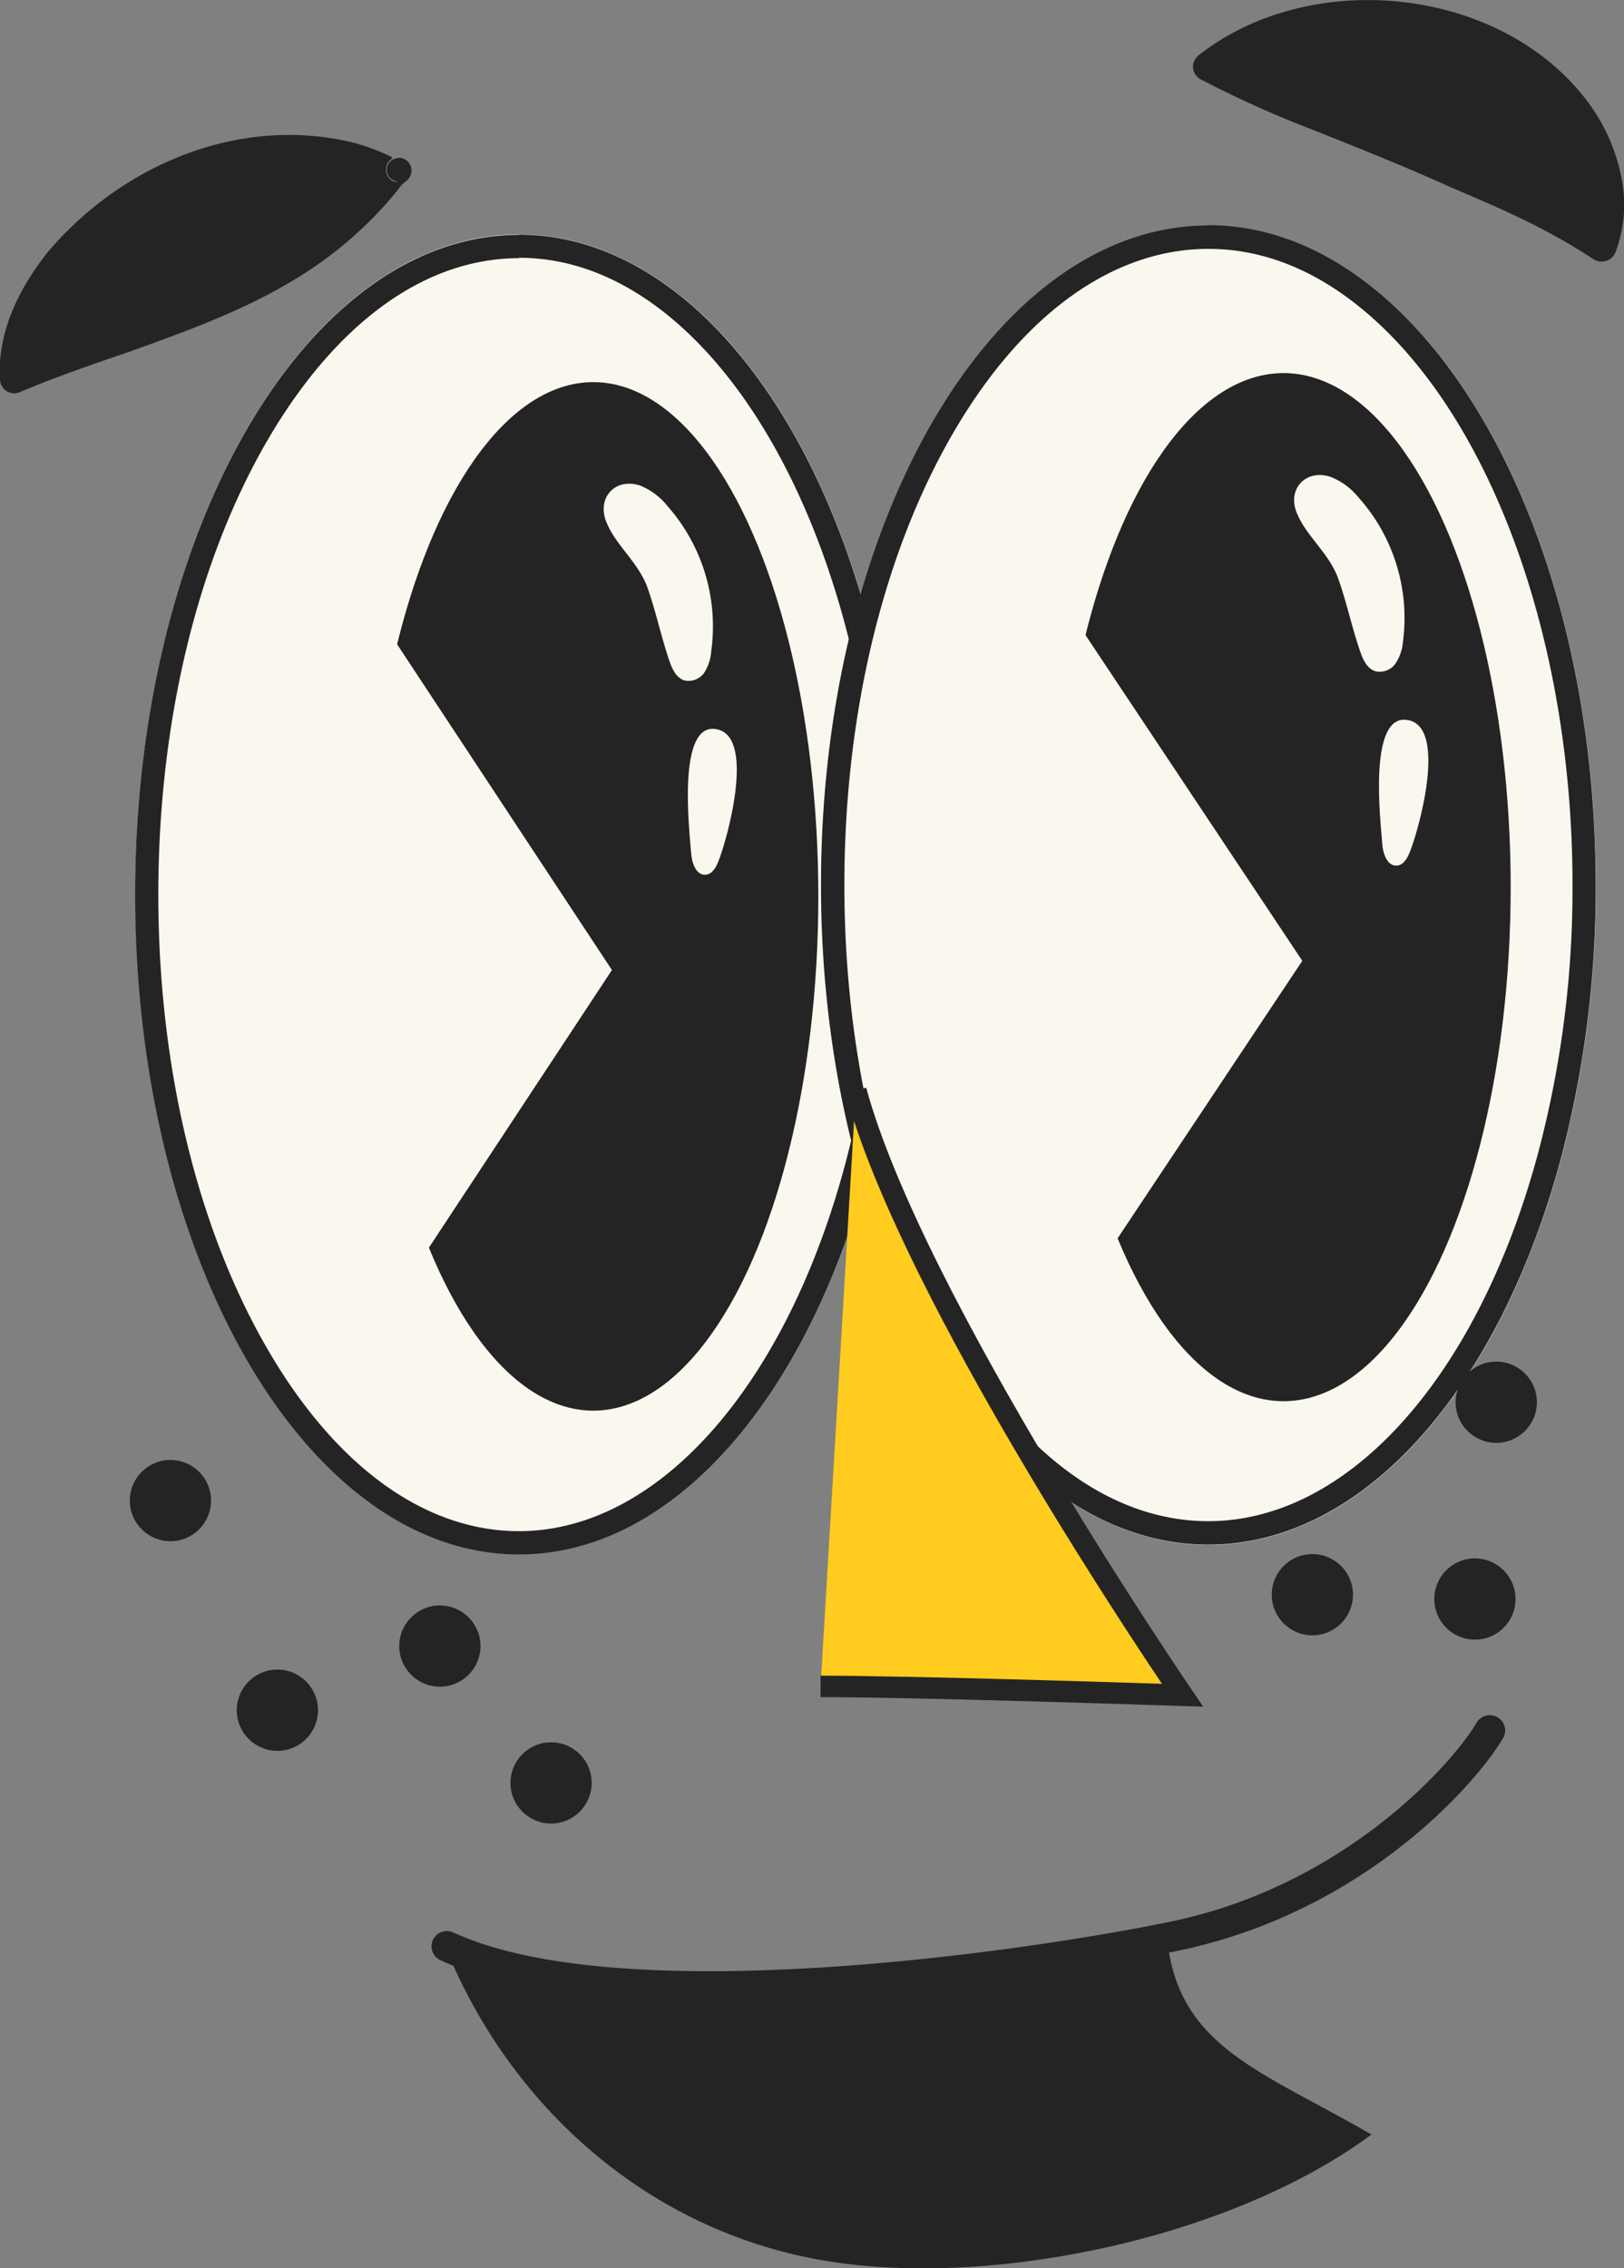 <svg xmlns="http://www.w3.org/2000/svg" viewBox="0 0 237.47 331.65"><rect x="0" y="0" width="237.47" height="331.65" fill="#808080" stroke="none"/><defs><style>.cls-1{fill:#faf7ef;}.cls-2{fill:#242424;}.cls-3{fill:#ffcc1f;}</style></defs><g id="Camada_2" data-name="Camada 2"><g id="Arte"><path class="cls-1" d="M132,130.75a156.59,156.59,0,0,1-5,40c-8.84,33.33-28.39,56.5-51.09,56.5-31,0-56.13-43.19-56.13-96.47S44.89,34.28,75.89,34.28c8.38,0,16.33,3.16,23.47,8.82C118.64,58.38,132,91.87,132,130.75Z"/><path class="cls-2" d="M75.89,37.69c7.4,0,14.59,2.72,21.36,8.08,19,15.1,31.35,48.45,31.35,85a152.16,152.16,0,0,1-4.92,39.1c-8.69,32.78-27.45,54-47.79,54-13.73,0-26.78-9.43-36.74-26.56-10.3-17.71-16-41.32-16-66.5s5.68-48.8,16-66.5c10-17.13,23-26.56,36.74-26.56m0-3.41c-31,0-56.13,43.18-56.13,96.47s25.13,96.47,56.13,96.47c22.7,0,42.25-23.17,51.09-56.5a156.59,156.59,0,0,0,5-40c0-38.88-13.37-72.37-32.65-87.65-7.14-5.66-15.1-8.82-23.47-8.82Z"/><path class="cls-2" d="M0,55.58c-.46-7,2.85-13.54,7-18.74,10.2-12,25.84-19.06,41.45-16.63a29.44,29.44,0,0,1,8.79,2.73c.06.07.17.1.06.24a1,1,0,0,0-.13.11l-.11.09A1.91,1.91,0,0,0,57,26.16a1.38,1.38,0,0,0,.79.43c.35,0,.26,0,.3-.06a1.71,1.71,0,0,1,.1-3.41.83.83,0,0,1,.56,0,1.87,1.87,0,0,1,1,3c-.24.35-.89.72-1.08,1A52.56,52.56,0,0,1,52.4,33.9c-9.78,9.06-21.92,13.38-34,17.71C13.48,53.28,8,55.18,3,57.29a2.09,2.09,0,0,1-3-1.71Z"/><ellipse class="cls-2" cx="86.75" cy="131.06" rx="32.91" ry="75.19"/><path class="cls-1" d="M94.68,85.93c1.25,3.52,2,7.2,3.21,10.72.41,1.18,1,2.48,2.21,2.84A2.79,2.79,0,0,0,103,98.32,6.7,6.7,0,0,0,104,95.2,26.57,26.57,0,0,0,97.61,74a9.81,9.81,0,0,0-4-3c-3.6-1.2-6.31,1.71-5,5.18S93.35,82.19,94.68,85.93Z"/><path class="cls-1" d="M101.06,124.71c.09,1.44.74,3.36,2.18,3.18.91-.11,1.45-1.06,1.79-1.91,1.27-3.12,5.4-17.88,0-19.3C98.79,105,100.88,122,101.06,124.71Z"/><polygon class="cls-1" points="53.83 87.78 89.48 141.83 51.26 199.79 53.83 87.78"/><path class="cls-1" d="M233.36,129.4a154.72,154.72,0,0,1-5.08,40c-8.92,33.32-28.65,56.48-51.56,56.48-31.28,0-56.64-43.18-56.64-96.44S145.44,33,176.72,33c8.45,0,16.49,3.16,23.69,8.82C219.86,57.05,233.36,90.54,233.36,129.4Z"/><path class="cls-2" d="M176.72,36.39c7.49,0,14.75,2.72,21.58,8.09,19.22,15.09,31.64,48.42,31.64,84.92a150.57,150.57,0,0,1-5,39.07c-8.77,32.77-27.71,53.94-48.25,53.94-13.87,0-27-9.43-37.1-26.55-10.39-17.7-16.12-41.3-16.12-66.46s5.73-48.76,16.12-66.46c10.06-17.12,23.23-26.55,37.1-26.55m0-3.43c-31.28,0-56.64,43.18-56.64,96.44s25.36,96.44,56.64,96.44c22.91,0,42.64-23.16,51.56-56.48a154.72,154.72,0,0,0,5.08-40c0-38.86-13.5-72.35-33-87.62-7.2-5.66-15.24-8.82-23.69-8.82Z"/><path class="cls-2" d="M175.17,8.16c16.4-13,44.42-10.26,57.12,6.89A27.25,27.25,0,0,1,237,25.52a19.72,19.72,0,0,1-.76,11.34,2.2,2.2,0,0,1-3.29,1c-7.06-4.62-13.39-7.32-20.67-10.42-6.63-3-12.94-5.52-20.15-8.4a155.43,155.43,0,0,1-16.59-7.46,2.07,2.07,0,0,1-.36-3.4Z"/><ellipse class="cls-2" cx="187.68" cy="129.71" rx="33.22" ry="75.16"/><path class="cls-1" d="M195.68,84.6c1.26,3.51,2,7.19,3.24,10.72.41,1.17,1,2.47,2.23,2.83A2.82,2.82,0,0,0,204.07,97a6.69,6.69,0,0,0,1.07-3.12,26.45,26.45,0,0,0-6.49-21.15,10,10,0,0,0-4.06-3c-3.62-1.2-6.36,1.72-5,5.18S194.35,80.86,195.68,84.6Z"/><path class="cls-1" d="M202.12,123.36c.09,1.45.75,3.36,2.2,3.19.93-.11,1.46-1.07,1.81-1.92,1.28-3.12,5.45-17.87,0-19.29C199.84,103.7,201.94,120.6,202.12,123.36Z"/><polygon class="cls-1" points="154.46 86.45 190.43 140.48 151.86 198.42 154.46 86.45"/><circle class="cls-2" cx="40.56" cy="250.05" r="5.94"/><circle class="cls-2" cx="64.32" cy="240.67" r="5.94"/><circle class="cls-2" cx="80.58" cy="260.68" r="5.94"/><circle class="cls-2" cx="24.92" cy="219.4" r="5.94"/><circle class="cls-2" cx="215.67" cy="233.79" r="5.94"/><circle class="cls-2" cx="191.9" cy="233.16" r="5.94"/><circle class="cls-2" cx="218.79" cy="205.02" r="5.94"/><path class="cls-3" d="M125.15,159.46c8.39,31,47.76,88.41,47.76,88.41s-38.57-1.32-52.92-1.29"/><path class="cls-2" d="M175.94,249.53l-3.09-.1c-.38,0-38.69-1.31-52.86-1.29V245c11.85,0,40.5.88,49.92,1.19-7.77-11.57-38.8-58.81-46.25-86.35l3-.81c8.23,30.37,47.15,87.37,47.54,87.94Z"/><path class="cls-2" d="M122.12,330.77C96.1,327,75,309,65.11,284.64c13.16,11.81,89.25,4.26,105.62-.55,1.92,15.4,14,18.81,29.81,28C180.54,326.9,146.49,334.34,122.12,330.77Z"/><path class="cls-2" d="M103.74,292.69c-17.36,0-30.55-2-39.34-6.09a2.23,2.23,0,1,1,1.87-4.06c24.85,11.45,84.19,2.72,105-1.6,25.45-5.3,41.12-23.13,44.61-29a2.24,2.24,0,1,1,3.84,2.3c-4,6.71-20.39,25.38-47.54,31a390.79,390.79,0,0,1-52.79,6.88Q111.06,292.69,103.74,292.69Z"/></g></g></svg>